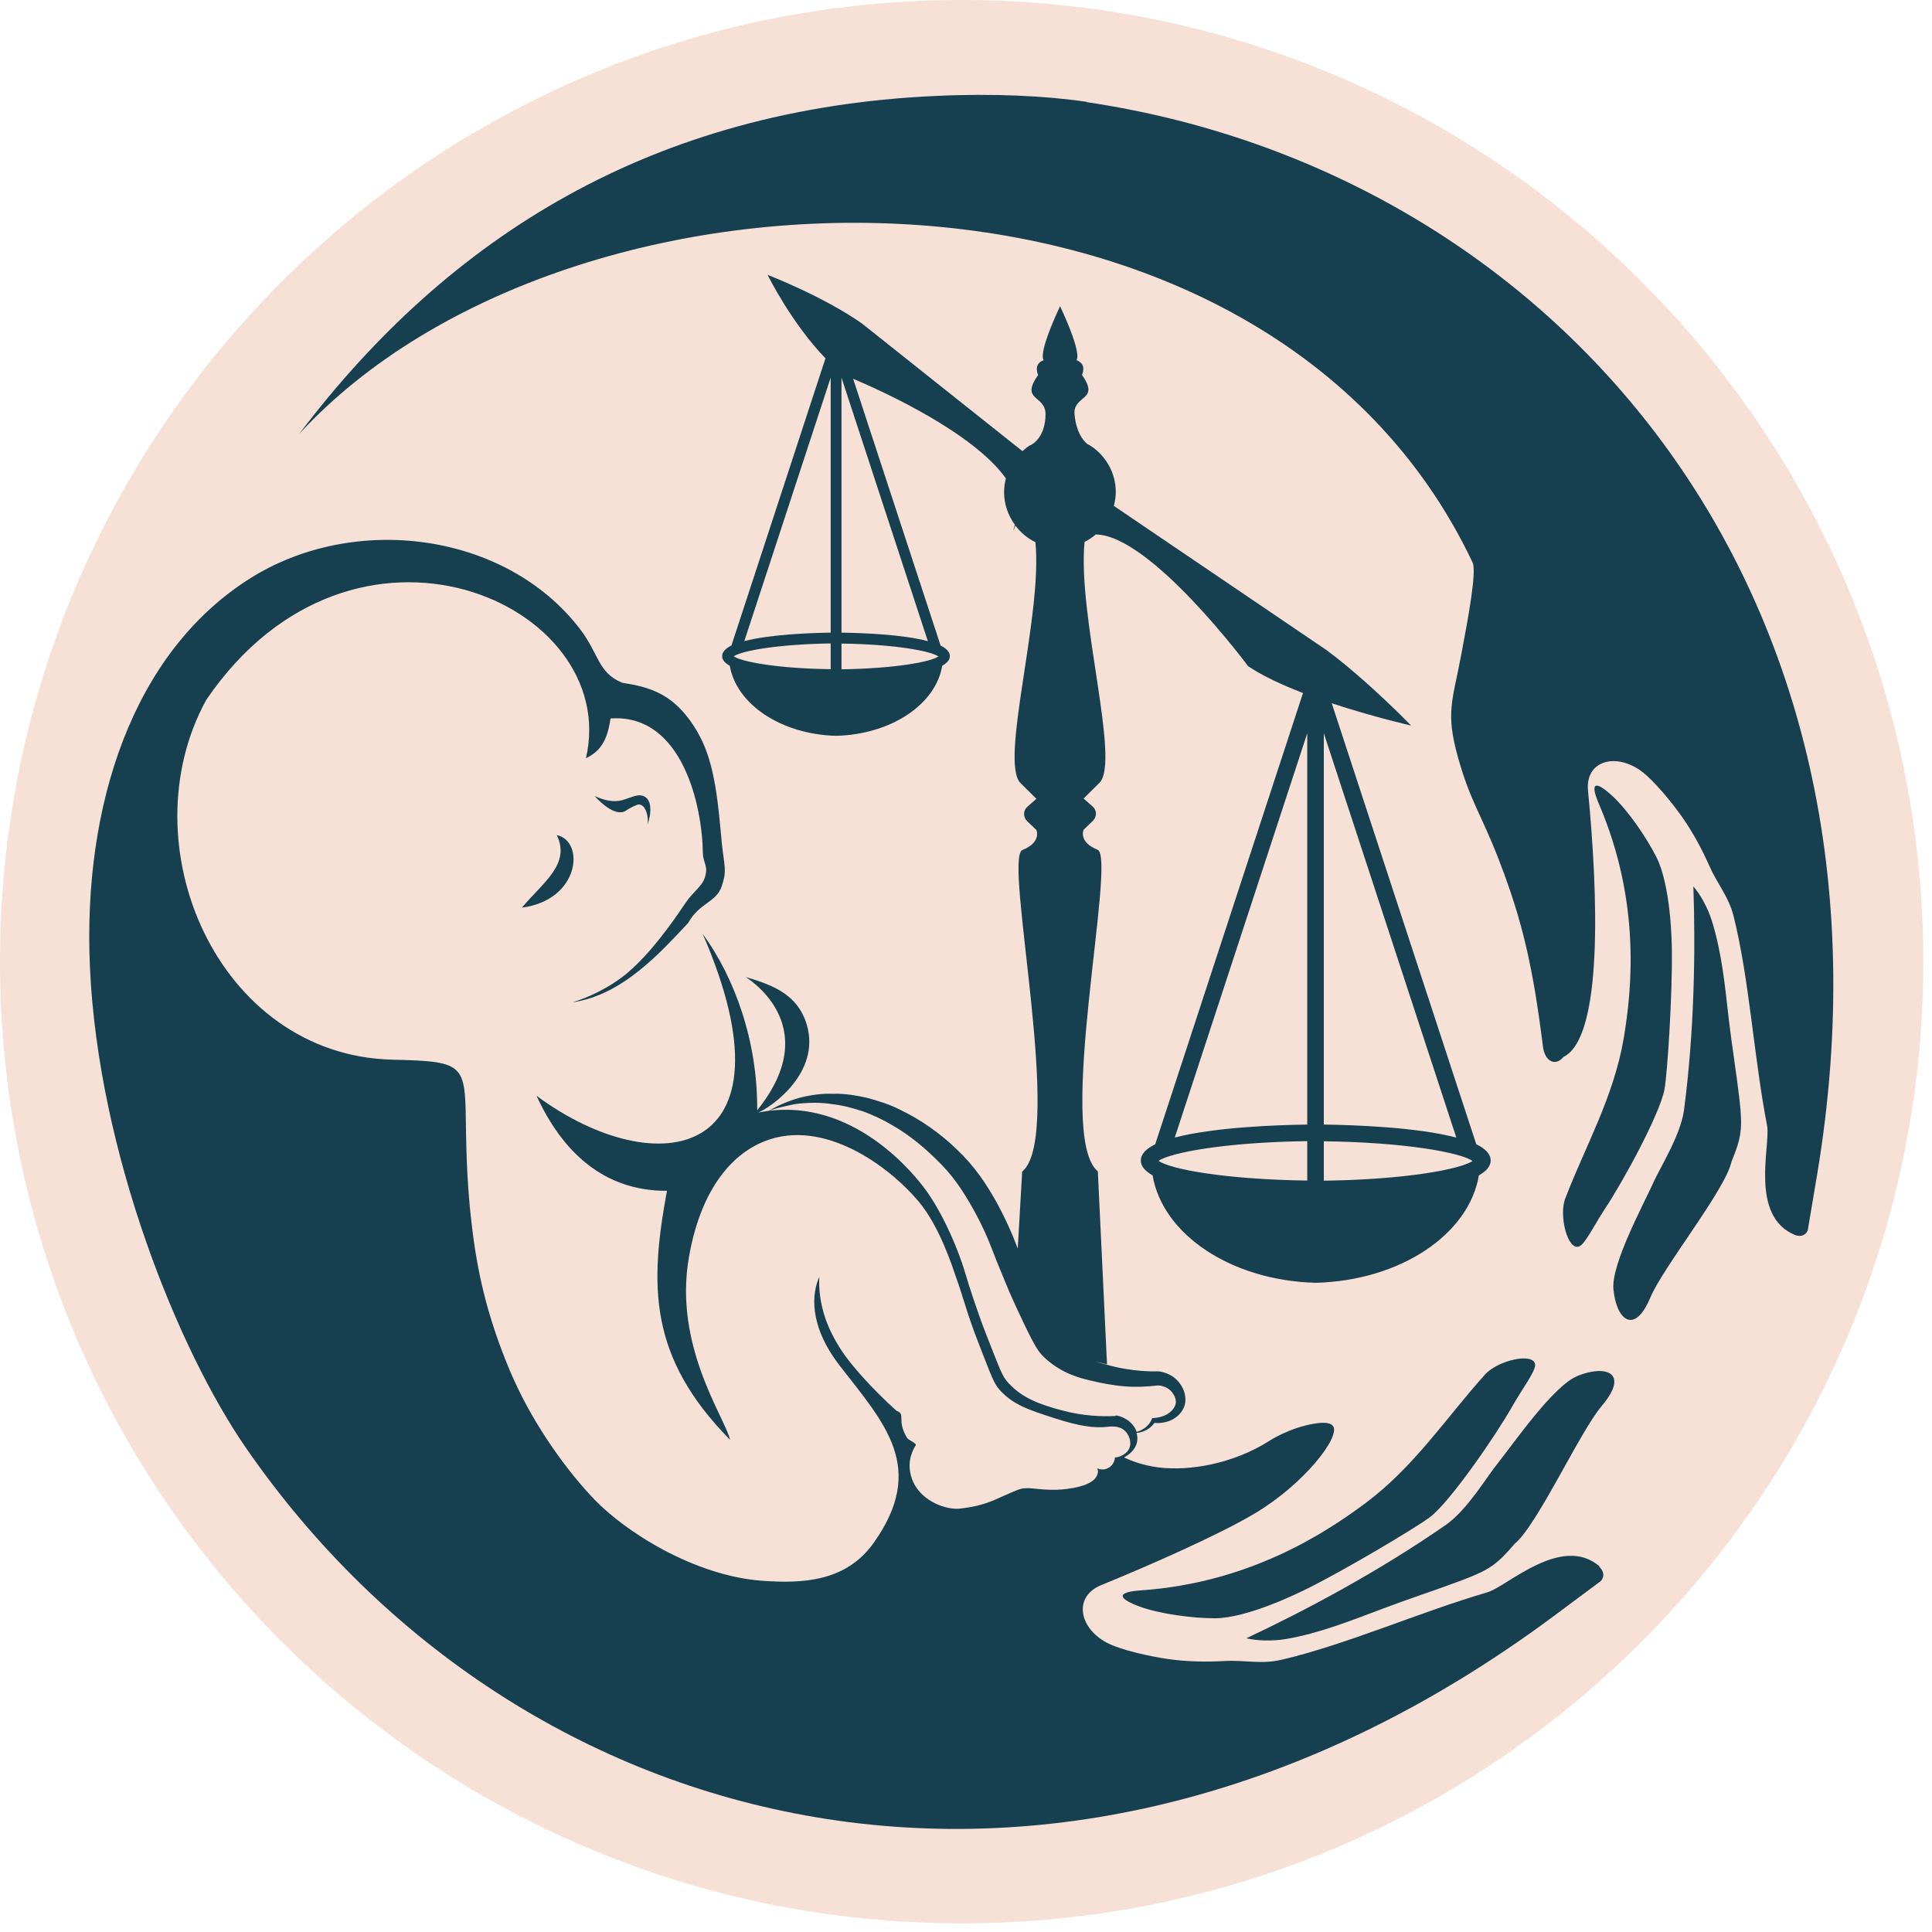 <svg width="112" height="112" viewBox="0 0 112 112" fill="none" xmlns="http://www.w3.org/2000/svg">
    <path
        d="M55.748 111.5C86.537 111.5 111.496 86.54 111.496 55.75C111.496 24.96 86.537 0 55.748 0C24.959 0 0 24.96 0 55.75C0 86.54 24.959 111.5 55.748 111.5Z"
        fill="#F7E1D7" />
    <path
        d="M100.221 59.099C99.991 57.083 99.816 55.218 99.229 53.354C98.999 52.624 98.579 51.862 98.166 51.386C98.293 55.036 98.23 59.765 97.618 64.391C97.396 65.859 96.27 67.621 95.865 68.517C95.254 69.874 93.397 73.278 93.532 74.738C93.691 76.476 94.73 77.46 95.675 75.214C96.404 73.469 100.023 68.969 100.372 67.359C100.951 65.946 101.03 65.43 100.84 63.748C100.665 62.217 100.396 60.598 100.221 59.099Z"
        fill="#164050" />
    <path
        d="M90.739 69.469C90.359 70.469 90.874 72.524 91.549 72.254C91.898 72.112 92.437 70.985 93.032 70.088C94.064 68.541 96.23 64.582 96.492 63.145C96.674 62.161 96.952 57.504 96.92 55.171C96.92 54.615 96.865 51.346 96.016 49.672C95.437 48.529 94.373 46.982 93.493 46.165C92.628 45.355 92.072 45.173 92.699 46.625C95.127 52.298 94.603 57.369 94.127 60.194C93.548 63.598 91.906 66.438 90.739 69.477V69.469Z"
        fill="#164050" />
    <path
        d="M63 5.904C60.628 5.554 57.589 5.404 54.233 5.562C37.824 6.308 26.002 13.711 17.353 25.145C33.056 8.117 73.434 7.332 85.384 32.644C85.582 33.263 85.138 35.691 84.709 37.96C84.201 40.666 83.789 41.293 84.527 43.927C85.241 46.466 85.812 47.077 86.883 49.823C86.891 49.862 86.907 49.894 86.923 49.934C88.24 53.338 88.867 56.028 89.446 60.67C89.549 61.503 90.144 61.86 90.636 61.273C92.937 60.146 92.644 51.854 92.057 45.816C91.906 44.126 93.604 43.633 95.072 44.649C95.857 45.197 96.984 46.601 97.531 47.387C98.142 48.26 98.65 49.204 99.103 50.219C99.547 51.235 100.213 51.965 100.499 53.116C101.419 56.797 101.673 61.304 102.443 65.272C102.641 66.414 101.411 70.493 104.046 71.588C104.26 71.675 104.625 71.715 104.799 71.318L105.347 68.057C111.044 33.818 89.851 9.903 62.984 5.919L63 5.904Z"
        fill="#164050" />
    <path
        d="M37.094 46.101C36.753 46.101 36.277 46.363 35.912 46.419C35.42 46.506 34.928 46.347 34.476 46.149C34.825 46.546 35.769 47.434 36.348 46.95C36.412 46.895 36.92 46.641 36.991 46.641C37.443 46.577 37.626 47.426 37.539 47.823C37.753 47.18 37.88 46.165 37.094 46.101Z"
        fill="#164050" />
    <path
        d="M91.446 79.769C90.049 80.332 87.788 83.625 86.828 84.823C86.193 85.609 85.098 87.473 83.86 88.37C79.925 91.108 75.64 93.377 72.252 94.972C72.871 95.123 73.76 95.146 74.529 95.019C76.489 94.686 78.274 93.964 80.218 93.234C81.662 92.687 83.257 92.171 84.733 91.615C86.352 91.004 86.788 90.687 87.812 89.489C89.121 88.418 91.588 82.99 92.858 81.499C94.477 79.586 93.112 79.094 91.454 79.761L91.446 79.769Z"
        fill="#164050" />
    <path
        d="M79.155 87.14C76.791 88.902 72.411 91.758 66.142 92.195C64.54 92.306 64.952 92.726 66.079 93.139C67.23 93.559 69.118 93.813 70.419 93.813C72.323 93.813 75.331 92.322 75.838 92.068C77.973 91.004 82.099 88.561 82.916 87.934C84.106 87.013 86.74 83.173 87.685 81.499C88.232 80.531 89.018 79.499 88.994 79.118C88.938 78.372 86.828 78.856 86.09 79.681C83.844 82.173 82.004 85.014 79.155 87.14Z"
        fill="#164050" />
    <path
        d="M32.278 48.41C33.079 50.085 31.532 51.108 30.254 52.616C33.627 52.179 33.92 48.76 32.278 48.41Z"
        fill="#164050" />
    <path
        d="M92.739 90.814C90.557 88.909 87.383 91.949 86.256 92.298C82.289 93.456 78.068 95.337 74.291 96.218C73.117 96.495 72.149 96.225 71.022 96.289C69.895 96.352 68.808 96.329 67.729 96.178C66.777 96.043 64.976 95.67 64.127 95.21C62.54 94.345 62.223 92.552 63.834 91.893C66.746 90.703 70.673 88.965 72.728 87.743C75.577 86.053 77.687 83.331 77.29 82.689C77.171 82.49 76.806 82.427 76.195 82.53C74.783 82.76 73.664 83.474 73.569 83.538C71.506 84.847 68.991 85.291 67.174 85.069C66.285 84.958 65.587 84.688 65.159 84.49C65.206 84.466 65.857 84.141 65.928 83.514C65.944 83.363 65.928 83.212 65.888 83.07C66.277 83.03 66.674 82.847 66.92 82.49C67.269 82.514 67.634 82.466 67.967 82.292C68.142 82.197 68.309 82.07 68.443 81.903C68.507 81.816 68.57 81.728 68.618 81.618C68.666 81.53 68.705 81.356 68.713 81.292C68.761 80.816 68.578 80.403 68.301 80.078C68.229 79.999 68.15 79.927 68.063 79.856C68.015 79.816 67.967 79.784 67.936 79.769L67.864 79.729L67.793 79.689C67.602 79.594 67.396 79.531 67.182 79.499H67.166H67.11C66.492 79.515 65.881 79.459 65.278 79.364C64.683 79.269 64.079 79.102 63.492 78.92L64.175 79.094L63.643 67.906C61.152 65.867 64.754 49.712 63.627 49.259C62.492 48.807 62.818 48.101 62.818 48.101L63.357 47.585C63.468 47.474 63.532 47.323 63.532 47.164C63.532 47.006 63.461 46.855 63.342 46.752L62.818 46.292L63.746 45.371C64.96 44.094 62.453 35.683 62.873 31.414C63.111 31.295 63.326 31.152 63.524 30.985C66.698 31.009 72.355 38.619 72.355 38.619C73.188 39.182 74.339 39.714 75.537 40.174L66.968 66.335C66.452 66.589 66.135 66.898 66.135 67.279C66.135 67.62 66.396 67.898 66.817 68.136C67.396 71.564 71.371 74.238 76.275 74.365C81.178 74.238 85.153 71.564 85.733 68.136C86.153 67.898 86.415 67.62 86.415 67.279C86.415 66.898 86.106 66.589 85.582 66.335L77.203 40.769C79.607 41.562 81.805 42.062 81.805 42.062C81.805 42.062 79.282 39.452 76.894 37.682L64.571 29.327C64.635 29.073 64.683 28.803 64.683 28.526C64.683 27.462 64.159 26.526 63.365 25.939H63.373H63.357C63.254 25.86 63.143 25.796 63.024 25.733C62.746 25.494 62.389 25.011 62.294 24.035C62.183 22.876 63.802 23.265 62.723 21.733C62.723 21.733 63.04 21.107 62.397 20.877C62.397 20.877 62.81 20.662 61.453 17.75C60.096 20.662 60.509 20.877 60.509 20.877C59.866 21.107 60.184 21.733 60.184 21.733C59.105 23.265 60.628 22.876 60.612 24.035C60.588 25.296 59.93 25.717 59.747 25.804C59.747 25.804 59.739 25.804 59.731 25.804C59.708 25.812 59.7 25.82 59.7 25.82C59.549 25.915 59.406 26.034 59.271 26.153L49.964 18.75C47.711 17.171 44.497 15.933 44.497 15.933C44.497 15.933 45.87 18.718 47.853 20.773L42.402 37.42C42.061 37.587 41.863 37.794 41.863 38.039C41.863 38.262 42.037 38.444 42.307 38.595C42.688 40.825 45.275 42.57 48.464 42.657C51.662 42.578 54.249 40.833 54.621 38.595C54.899 38.436 55.066 38.254 55.066 38.039C55.066 37.794 54.859 37.587 54.526 37.42L49.456 21.956C51.21 22.701 56.407 25.066 58.311 27.732C58.248 27.986 58.208 28.256 58.208 28.534C58.208 29.24 58.446 29.89 58.835 30.422L58.739 30.763C58.795 30.668 58.827 30.565 58.867 30.47C59.168 30.874 59.565 31.208 60.025 31.43C60.445 35.699 57.938 44.11 59.152 45.387L60.081 46.307L59.557 46.768C59.438 46.871 59.366 47.022 59.366 47.18C59.366 47.339 59.43 47.49 59.541 47.601L60.081 48.117C60.081 48.117 60.398 48.823 59.271 49.275C58.136 49.727 61.739 65.883 59.255 67.922L59.001 72.381C58.906 72.143 58.811 71.897 58.716 71.659C58.454 71.032 58.168 70.437 57.851 69.842C57.533 69.255 57.184 68.684 56.788 68.136C56.391 67.589 55.931 67.065 55.447 66.613C54.487 65.684 53.376 64.907 52.17 64.328C51.575 64.026 50.924 63.82 50.281 63.645C49.647 63.502 48.932 63.383 48.298 63.407C47.639 63.383 46.973 63.478 46.33 63.645C45.695 63.828 45.116 64.074 44.56 64.399C44.33 64.431 44.124 64.462 43.958 64.494C44.711 64.185 47.584 62.193 46.774 59.416C46.258 57.662 44.822 57.107 43.251 56.647C43.116 56.607 47.949 59.329 43.894 64.367C43.934 60.36 42.569 56.639 40.736 54.139C46.377 67.129 38.173 68.731 31.104 63.526C32.587 66.748 34.976 69.049 38.665 69.033C37.65 74.508 37.594 78.674 42.323 83.466C42.037 82.181 39.022 78.023 39.943 72.85C40.593 69.16 42.26 66.97 44.338 66.153C47.726 64.827 51.495 67.549 53.273 69.676C54.487 71.128 55.224 73.476 55.431 74.064C55.867 75.278 56.034 76.087 56.724 77.856C57.494 79.824 57.605 80.197 57.97 80.594C58.739 81.443 59.668 81.744 61.152 82.221C62.675 82.713 63.484 82.784 64.119 82.72C64.365 82.697 64.849 82.625 65.182 82.919C65.452 83.149 65.627 83.625 65.46 83.974C65.389 84.133 65.27 84.228 65.214 84.268C65.047 84.403 64.841 84.482 64.635 84.49C64.627 84.593 64.603 84.696 64.548 84.799C64.357 85.148 63.945 85.283 63.603 85.117C63.635 85.18 63.643 85.236 63.651 85.291C63.651 85.291 63.659 85.482 63.5 85.688C63.016 86.315 61.279 86.362 61.279 86.362C59.993 86.394 59.596 86.124 58.954 86.386C58.89 86.41 58.581 86.537 57.962 86.815C57.756 86.91 57.002 87.283 55.939 87.418C55.677 87.45 55.55 87.473 55.383 87.465C54.391 87.41 53.098 86.751 52.797 85.505C52.574 84.601 52.963 83.998 53.098 83.76C53.035 83.601 52.678 83.506 52.574 83.339C51.956 82.3 52.543 81.99 51.971 81.784C50.607 80.562 49.361 79.166 48.806 78.325C47.885 76.928 47.655 75.888 47.552 75.206C47.48 74.722 47.48 74.309 47.496 74.024C47.084 74.921 46.838 76.785 48.678 79.166C51.281 82.522 53.741 85.077 50.654 89.433C49.059 91.687 46.544 91.822 44.1 91.631C40.308 91.33 36.261 88.878 34.269 86.728C32.548 84.871 30.707 82.213 29.525 79.38C28.406 76.69 27.755 74.262 27.398 71.413C27.168 69.588 27.057 67.946 27.017 65.74C26.954 61.685 27.144 61.534 22.756 61.431C12.592 61.185 7.371 48.934 11.958 40.571C20.503 28.034 36.047 34.969 33.968 43.951C35.103 43.435 35.261 42.411 35.396 41.65C39.578 41.356 40.712 46.784 40.744 49.418C40.744 49.981 41.045 50.172 40.895 50.735C40.776 51.354 40.205 51.648 39.744 52.338C38.887 53.615 37.713 55.242 36.428 56.353C35.349 57.281 33.984 57.869 33.182 58.107C36.078 57.686 38.245 55.258 39.895 53.504C40.562 52.314 41.522 52.322 41.839 51.378C42.164 50.418 41.974 50.203 41.839 48.815C41.641 46.784 41.49 44.34 40.522 42.594C39.181 40.174 37.642 39.833 36.071 39.579C34.65 38.992 34.738 37.92 33.619 36.46C29.31 30.843 20.519 29.708 14.457 33.556C7.665 37.865 4.793 46.736 5.213 56.075C5.705 66.859 10.339 78.285 14.29 83.982C30.056 106.755 61.429 114.975 90.073 93.686L92.802 91.655C93.088 91.306 92.89 90.989 92.707 90.83L92.739 90.814ZM75.783 68.438C70.99 68.374 67.817 67.771 67.166 67.295C67.825 66.827 70.998 66.216 75.783 66.153V68.43V68.438ZM75.783 65.192C73.958 65.216 70.356 65.351 68.102 65.946L75.783 42.507V65.192ZM76.743 68.438V66.16C81.535 66.224 84.709 66.827 85.36 67.303C84.701 67.771 81.528 68.382 76.743 68.446V68.438ZM76.743 65.192V42.507L84.424 65.946C82.17 65.351 78.576 65.216 76.743 65.192ZM48.155 38.793C45.037 38.754 42.966 38.357 42.537 38.047C42.966 37.738 45.029 37.349 48.155 37.301V38.785V38.793ZM48.155 36.675C46.965 36.691 44.624 36.778 43.148 37.167L48.155 21.892V36.675ZM48.782 38.793V37.309C51.9 37.349 53.971 37.746 54.399 38.055C53.971 38.365 51.908 38.754 48.782 38.801V38.793ZM48.782 36.675V21.892L53.788 37.167C52.321 36.778 49.98 36.691 48.782 36.675ZM64.667 82.086C63.897 82.125 62.826 82.094 61.62 81.776C60.334 81.435 59.279 81.078 58.438 80.15C58.081 79.753 57.97 79.38 57.192 77.412C57.002 76.936 56.867 76.555 56.756 76.238C56.272 74.889 55.978 73.873 55.899 73.619C55.59 72.611 54.828 70.644 53.741 69.088C53.447 68.668 50.416 64.454 45.743 64.335C45.306 64.328 44.918 64.351 44.584 64.391C44.862 64.28 45.156 64.216 45.441 64.145C45.767 64.082 46.06 63.994 46.377 63.97C47.004 63.915 47.631 63.907 48.25 64.01C48.901 64.082 49.44 64.24 50.043 64.431C50.615 64.645 51.17 64.899 51.702 65.216C52.765 65.819 53.717 66.629 54.566 67.501C55.423 68.374 56.058 69.406 56.645 70.509C56.93 71.056 57.2 71.627 57.422 72.199C57.653 72.802 57.891 73.405 58.144 74L58.525 74.921L58.922 75.801C59.208 76.404 59.462 76.968 59.771 77.563C59.93 77.856 60.081 78.182 60.366 78.515C60.438 78.594 60.509 78.666 60.588 78.737C60.652 78.793 60.699 78.84 60.779 78.904C60.929 79.031 61.072 79.134 61.231 79.237C61.842 79.642 62.524 79.872 63.175 80.022C63.818 80.173 64.468 80.308 65.151 80.364C65.809 80.419 66.468 80.395 67.118 80.316C67.245 80.316 67.364 80.34 67.483 80.388L67.531 80.403C67.531 80.403 67.555 80.411 67.547 80.403L67.579 80.419C67.626 80.443 67.65 80.459 67.666 80.467C67.713 80.499 67.769 80.538 67.817 80.578C68.015 80.745 68.158 81.022 68.166 81.245C68.166 81.356 68.166 81.348 68.142 81.427C68.126 81.49 68.094 81.546 68.063 81.602C67.991 81.721 67.888 81.824 67.769 81.911C67.523 82.094 67.206 82.181 66.888 82.205H66.793L66.769 82.276C66.626 82.625 66.293 82.895 65.897 83.006C65.738 82.554 65.301 82.157 64.698 82.054L64.667 82.086Z"
        fill="#164050" />
</svg>
